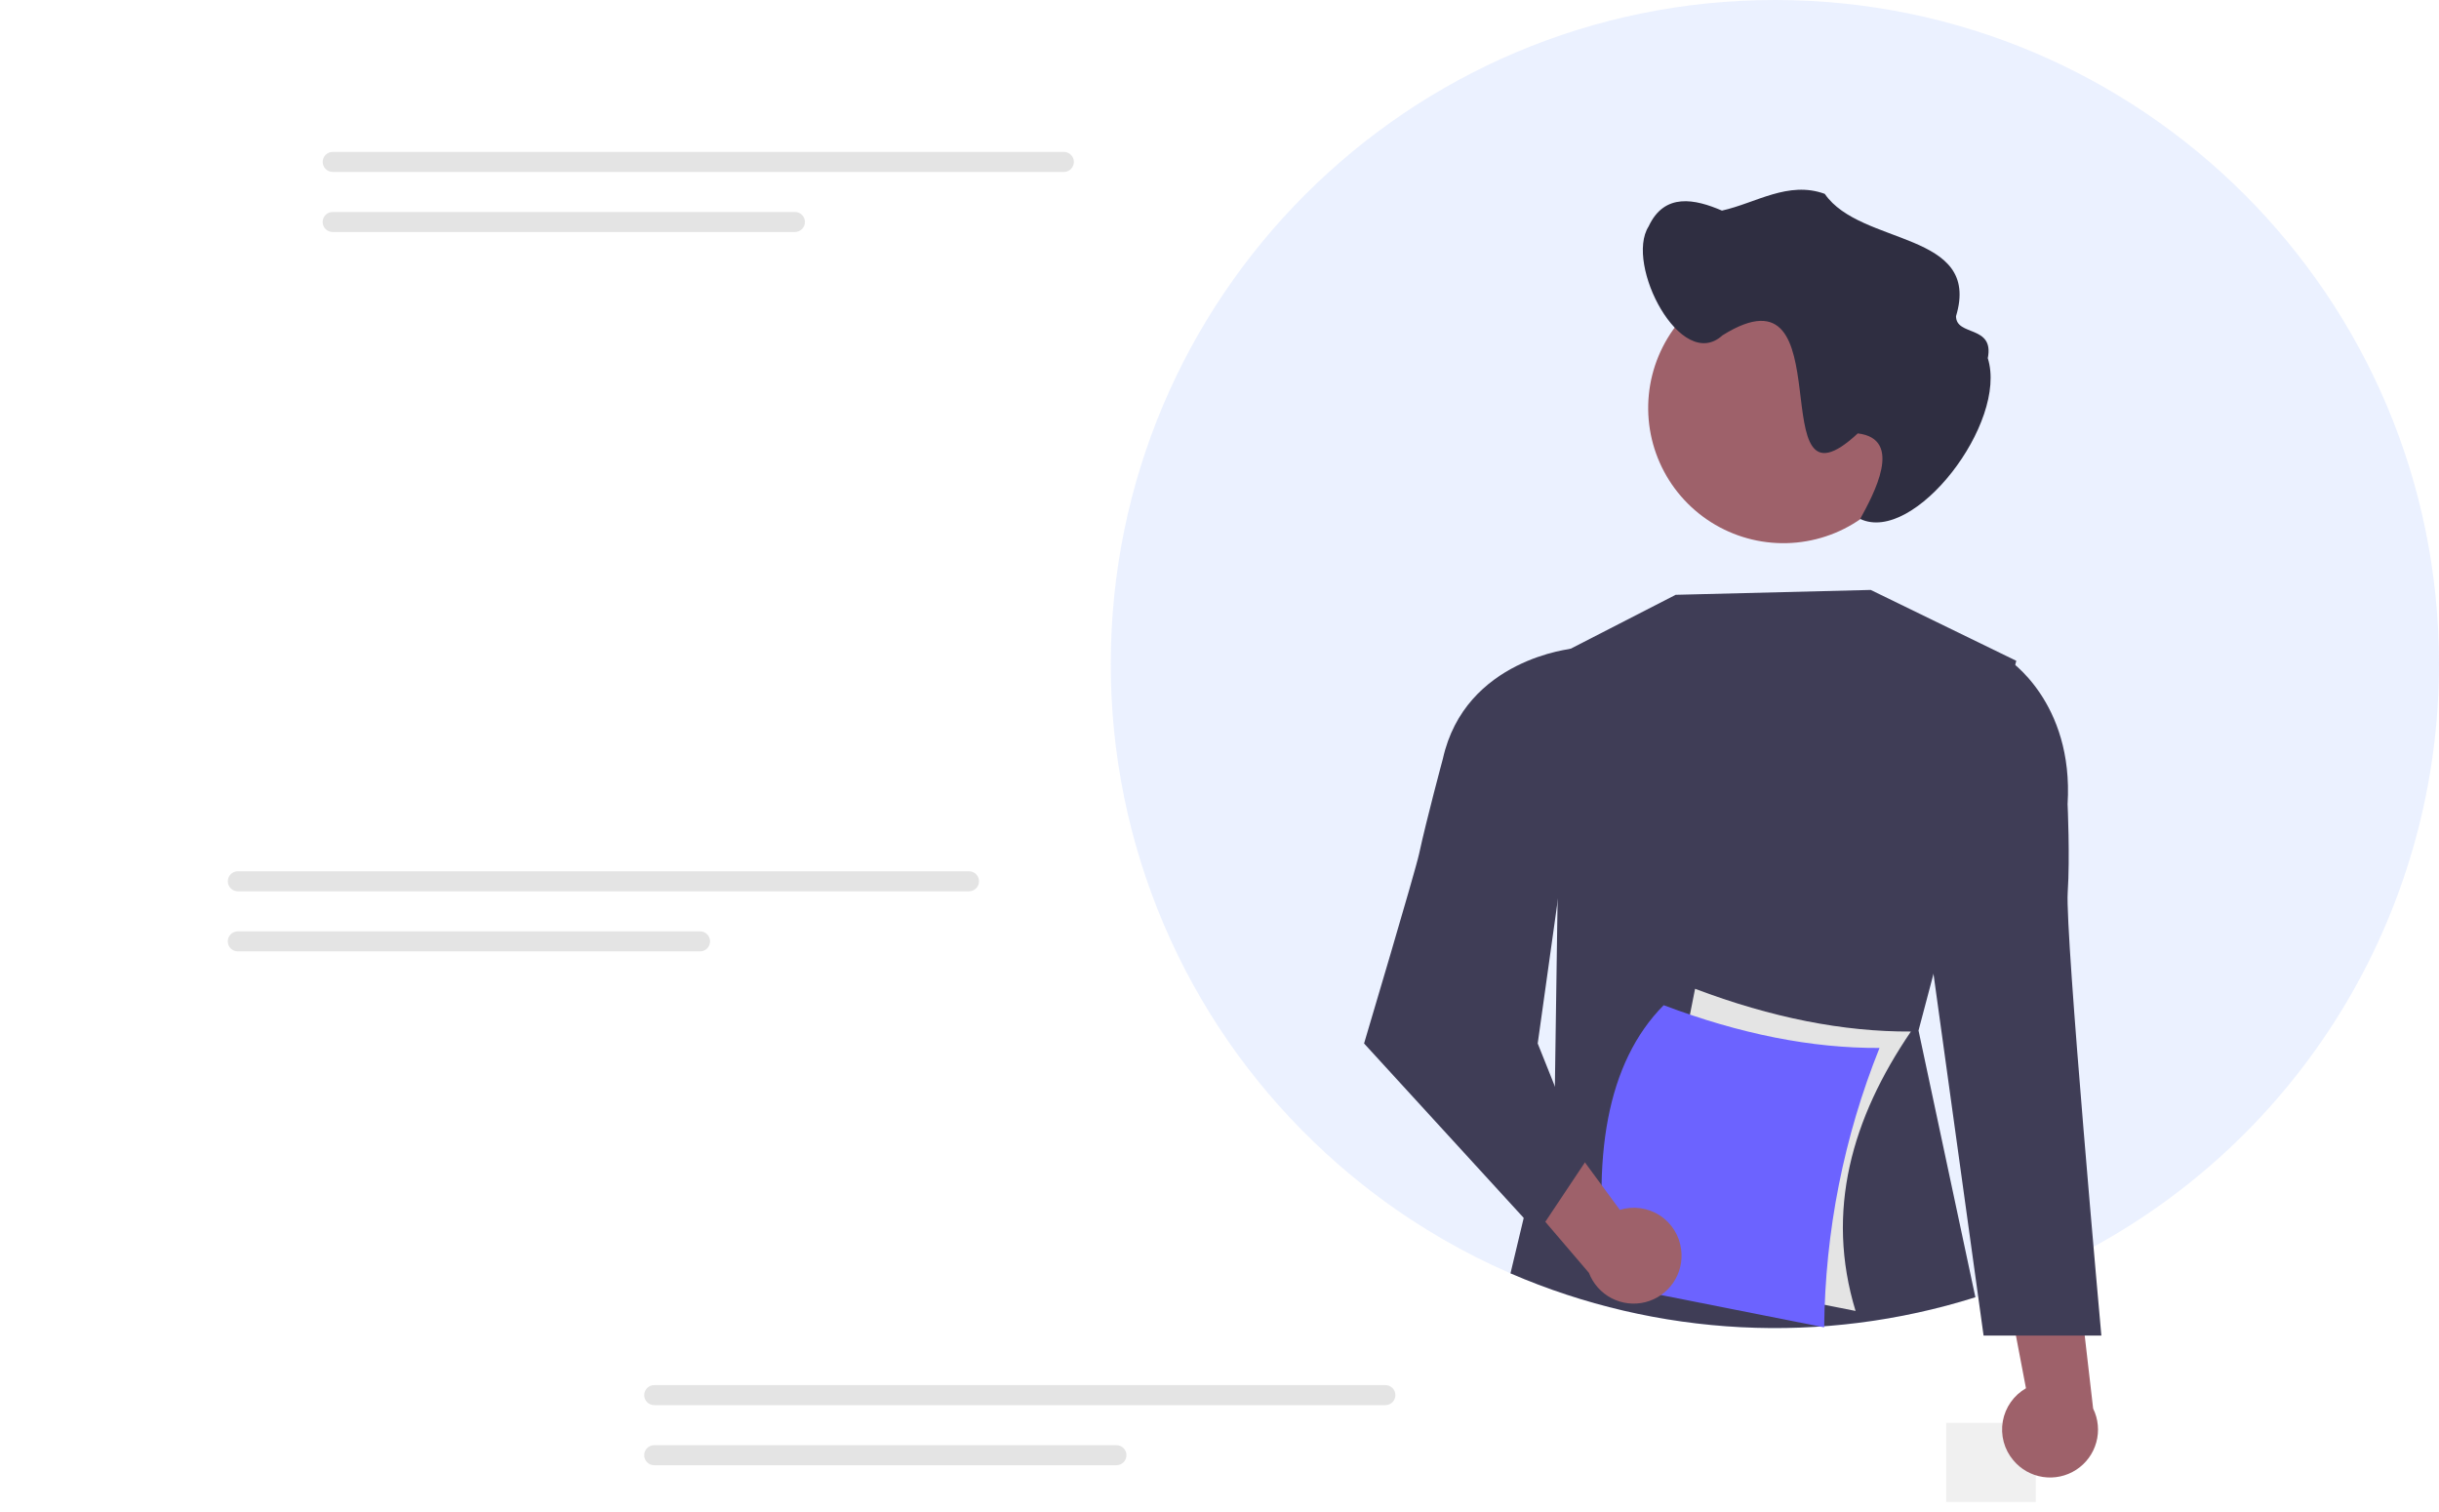 <svg width="200" height="124" viewBox="0 0 200 124" fill="none" xmlns="http://www.w3.org/2000/svg">
<g clip-path="url(#clip0_5442_88878)">
<path d="M166.936 116.694H159.589V123.177H166.936V116.694Z" fill="#F0F0F0"/>
<path d="M200 54.458C200.003 64.233 197.375 73.829 192.39 82.239C187.405 90.648 180.249 97.561 171.671 102.251C171.185 102.516 170.692 102.776 170.198 103.026C168.362 103.962 166.474 104.79 164.542 105.507C163.773 105.797 162.996 106.066 162.21 106.315C162.135 106.341 162.057 106.367 161.981 106.389C154.292 108.83 146.155 109.529 138.161 108.435C130.168 107.34 122.519 104.48 115.768 100.061C114.863 99.469 113.976 98.851 113.108 98.207C112.617 97.842 112.133 97.47 111.656 97.088C110.305 96.016 109.008 94.88 107.766 93.68C102.483 88.606 98.282 82.515 95.415 75.774C92.549 69.034 91.076 61.782 91.085 54.458C91.085 24.381 115.466 0 145.543 0C175.62 0 200 24.381 200 54.458Z" fill="#0050FF" fill-opacity="0.08"/>
<path d="M158.548 79.871L157.32 84.513L161.982 106.389C149.452 110.336 135.92 109.64 123.861 104.429L127.5 89.17L127.621 80.893L128.017 53.602L128.116 53.55C128.122 53.546 128.129 53.543 128.136 53.541L137.407 48.781L153.402 48.381L165.338 54.194L165.247 54.533L158.548 79.871Z" fill="#3F3D56"/>
<path d="M165.088 119.751C164.72 119.314 164.453 118.801 164.305 118.25C164.158 117.698 164.133 117.121 164.232 116.558C164.331 115.996 164.553 115.462 164.881 114.995C165.209 114.527 165.636 114.137 166.131 113.852L163.534 100.215L170.193 102.99L171.638 115.515C172.061 116.378 172.153 117.367 171.896 118.293C171.639 119.22 171.052 120.02 170.244 120.542C169.437 121.064 168.466 121.272 167.516 121.126C166.565 120.981 165.701 120.491 165.088 119.751Z" fill="#9E616A"/>
<path d="M162.931 54.618L164.64 54.062C164.64 54.062 170.06 57.541 169.544 65.951C169.544 65.951 169.747 70.302 169.553 73.199C169.331 76.521 172.313 109.531 172.313 109.531H162.655L158.516 79.637L162.931 54.618Z" fill="#3F3D56"/>
<path d="M157.329 33.459C157.329 35.652 156.679 37.795 155.46 39.619C154.242 41.442 152.51 42.864 150.484 43.703C148.458 44.542 146.228 44.762 144.077 44.334C141.927 43.906 139.951 42.85 138.4 41.299C136.849 39.748 135.793 37.773 135.365 35.622C134.938 33.471 135.157 31.241 135.996 29.215C136.836 27.189 138.257 25.457 140.08 24.239C141.904 23.02 144.048 22.37 146.241 22.37H146.241C147.693 22.366 149.132 22.649 150.476 23.201C151.819 23.754 153.04 24.566 154.07 25.59C155.1 26.615 155.917 27.832 156.477 29.173C157.036 30.513 157.325 31.951 157.329 33.403C157.329 33.422 157.329 33.44 157.329 33.459Z" fill="#9E616A"/>
<path d="M135.19 18.566C136.489 15.772 139.002 16.325 141.201 17.271C143.985 16.654 146.632 14.805 149.632 15.898C152.587 20.196 162.507 18.931 160.396 25.928C160.394 27.604 163.551 26.628 163 29.374C164.672 34.658 156.963 44.665 152.537 42.558C153.631 40.552 156.132 35.995 152.339 35.543C144.181 43.134 151.497 21.088 141.247 27.499C137.853 30.605 133.206 21.672 135.19 18.566Z" fill="#2F2E41"/>
<path d="M152.158 107.512L134.458 104.006L138.997 81.091C145.259 83.46 151.159 84.628 156.697 84.596C151.857 91.693 149.659 99.314 152.158 107.512Z" fill="#E4E4E4"/>
<path d="M149.584 108.857L131.884 105.352C130.431 94.97 131.752 87.154 136.423 82.436C142.686 84.805 148.586 85.974 154.123 85.942C151.197 93.232 149.658 101.003 149.584 108.857Z" fill="#6C63FF"/>
<path d="M137.856 102.475C137.786 101.908 137.593 101.363 137.289 100.879C136.986 100.396 136.58 99.984 136.101 99.674C135.621 99.364 135.079 99.163 134.514 99.085C133.948 99.007 133.372 99.054 132.826 99.222L124.606 88.035L122.104 94.802L130.294 104.388C130.638 105.286 131.3 106.026 132.153 106.469C133.007 106.912 133.993 107.026 134.925 106.79C135.857 106.554 136.67 105.985 137.211 105.189C137.751 104.394 137.981 103.428 137.856 102.475Z" fill="#9E616A"/>
<path d="M130.486 54.192L128.997 53.187C128.997 53.187 120.137 54.011 118.314 62.237C118.314 62.237 116.981 67.18 116.369 70.017C116.054 71.476 111.855 85.576 111.855 85.576L126.093 101.136L129.983 95.301L126.093 85.576L130.486 54.192Z" fill="#3F3D56"/>
<path d="M27.282 12.458C27.064 12.458 26.855 12.544 26.701 12.698C26.547 12.852 26.461 13.061 26.461 13.279C26.461 13.497 26.547 13.706 26.701 13.86C26.855 14.014 27.064 14.1 27.282 14.1H87.24C87.457 14.1 87.666 14.013 87.82 13.859C87.973 13.705 88.059 13.497 88.059 13.279C88.059 13.062 87.973 12.853 87.82 12.699C87.666 12.545 87.457 12.459 87.24 12.458H27.282Z" fill="#E4E4E4"/>
<path d="M27.282 17.385C27.174 17.384 27.067 17.405 26.967 17.446C26.867 17.487 26.776 17.548 26.7 17.624C26.623 17.7 26.563 17.79 26.521 17.89C26.48 17.989 26.458 18.096 26.458 18.204C26.458 18.312 26.479 18.419 26.52 18.519C26.561 18.619 26.621 18.709 26.698 18.786C26.774 18.862 26.864 18.923 26.964 18.964C27.064 19.006 27.17 19.027 27.278 19.027H65.184C65.402 19.027 65.611 18.941 65.765 18.787C65.919 18.633 66.005 18.424 66.005 18.206C66.005 17.988 65.919 17.779 65.765 17.625C65.611 17.471 65.402 17.385 65.184 17.385H27.282Z" fill="#E4E4E4"/>
<path d="M19.503 71.454C19.285 71.454 19.076 71.541 18.922 71.695C18.768 71.849 18.682 72.058 18.682 72.275C18.682 72.493 18.768 72.702 18.922 72.856C19.076 73.01 19.285 73.097 19.503 73.097H79.461C79.678 73.096 79.887 73.009 80.04 72.855C80.194 72.701 80.28 72.493 80.28 72.275C80.28 72.058 80.194 71.849 80.04 71.695C79.887 71.541 79.678 71.455 79.461 71.454H19.503Z" fill="#E4E4E4"/>
<path d="M19.502 76.381C19.395 76.38 19.288 76.401 19.188 76.442C19.088 76.484 18.997 76.544 18.921 76.62C18.844 76.696 18.784 76.786 18.742 76.886C18.7 76.986 18.679 77.092 18.679 77.2C18.678 77.308 18.7 77.415 18.741 77.515C18.782 77.615 18.842 77.705 18.918 77.782C18.994 77.858 19.085 77.919 19.185 77.96C19.284 78.002 19.391 78.023 19.499 78.023H57.405C57.623 78.023 57.832 77.937 57.986 77.783C58.14 77.629 58.226 77.42 58.226 77.202C58.226 76.984 58.14 76.775 57.986 76.621C57.832 76.467 57.623 76.381 57.405 76.381H19.502Z" fill="#E4E4E4"/>
<path d="M53.646 113.594C53.429 113.594 53.22 113.68 53.066 113.834C52.912 113.988 52.825 114.197 52.825 114.415C52.825 114.633 52.912 114.842 53.066 114.996C53.22 115.15 53.429 115.236 53.646 115.236H113.604C113.822 115.236 114.03 115.149 114.184 114.995C114.337 114.841 114.424 114.632 114.424 114.415C114.424 114.197 114.337 113.989 114.184 113.835C114.03 113.681 113.822 113.594 113.604 113.594H53.646Z" fill="#E4E4E4"/>
<path d="M53.647 118.521C53.539 118.52 53.432 118.541 53.332 118.582C53.233 118.623 53.142 118.683 53.065 118.76C52.989 118.836 52.928 118.926 52.886 119.026C52.845 119.125 52.824 119.232 52.823 119.34C52.823 119.448 52.844 119.555 52.885 119.655C52.926 119.754 52.987 119.845 53.063 119.921C53.139 119.998 53.23 120.059 53.329 120.1C53.429 120.141 53.536 120.163 53.644 120.163H91.549C91.767 120.163 91.976 120.076 92.13 119.922C92.284 119.768 92.371 119.56 92.371 119.342C92.371 119.124 92.284 118.915 92.13 118.761C91.976 118.607 91.767 118.521 91.549 118.521H53.647Z" fill="#E4E4E4"/>
</g>
<defs>
<clipPath id="clip0_5442_88878">
<rect width="200" height="123.178" fill="white"/>
</clipPath>
</defs>
</svg>
